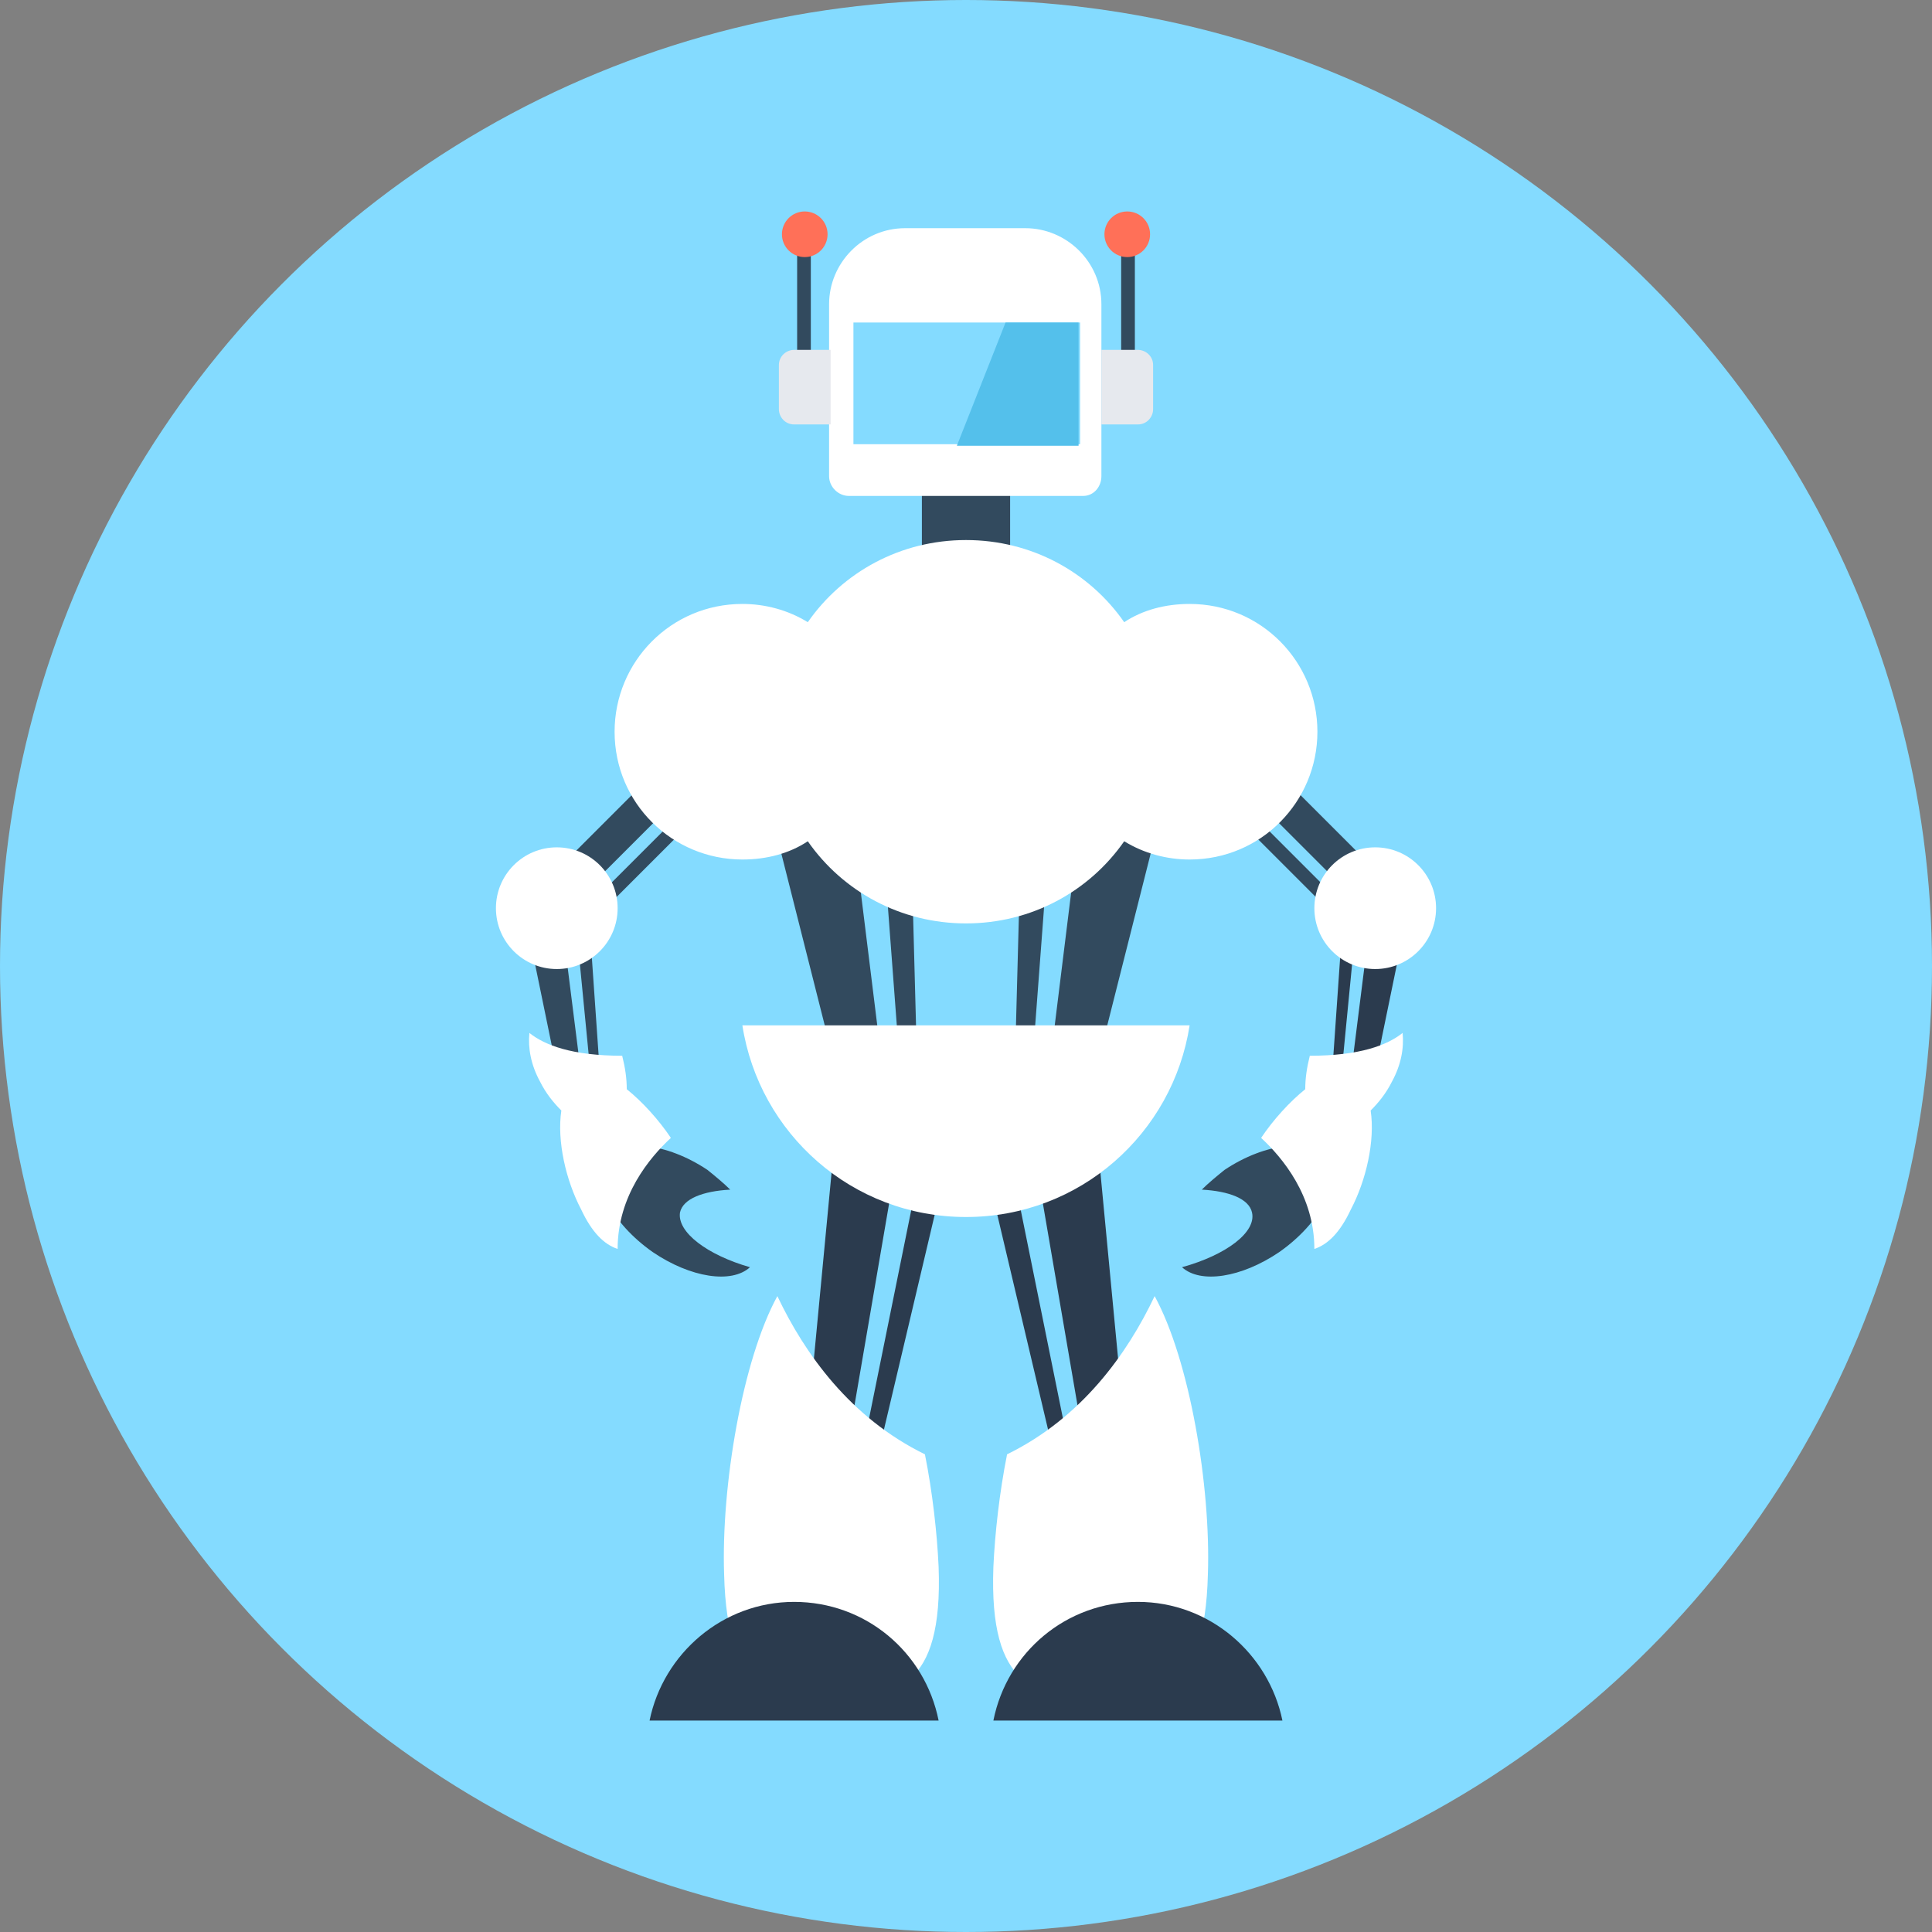 <?xml version="1.0" encoding="iso-8859-1"?>
<!-- Generator: Adobe Illustrator 19.0.0, SVG Export Plug-In . SVG Version: 6.00 Build 0)  -->
<svg xmlns="http://www.w3.org/2000/svg" xmlns:xlink="http://www.w3.org/1999/xlink" version="1.1" id="Layer_1" x="0px" y="0px" viewBox="0 0 508 508" style="enable-background:new 0 0 508 508;" xml:space="preserve">
<rect x="0" y="0" width="508" height="508" fill="#808080" stroke="none"/>
<circle style="fill:#84DBFF;" cx="254" cy="254" r="254"/>
<g>
	<polygon style="fill:#324A5E;" points="287.2,285.2 275.6,283.6 284.8,209.2 305.6,212.4  "/>
	<polygon style="fill:#324A5E;" points="271.2,282.8 266.8,282.4 268.8,207.2 276.8,208.4  "/>
	<polygon style="fill:#324A5E;" points="220.8,285.2 232.4,283.6 223.2,209.2 202.4,212.4  "/>
	<polygon style="fill:#324A5E;" points="236.8,282.8 241.2,282.4 239.2,207.2 231.2,208.4  "/>
</g>
<g>
	<polygon style="fill:#2B3B4E;" points="297.6,395.2 288,396.8 271.6,301.2 288.4,298.4  "/>
	<polygon style="fill:#2B3B4E;" points="284.4,397.2 280.8,398 258.4,303.2 265.2,302.4  "/>
	<polygon style="fill:#2B3B4E;" points="210.4,395.2 220,396.8 236.4,301.2 219.6,298.4  "/>
	<polygon style="fill:#2B3B4E;" points="223.6,397.2 227.2,398 249.6,303.2 242.8,302.4  "/>
</g>
<g>
	
		<rect x="334.705" y="177.001" transform="matrix(-0.707 0.707 -0.707 -0.707 729.844 123.691)" style="fill:#324A5E;" width="9.2" height="71.999"/>
	
		<rect x="330.776" y="183.981" transform="matrix(-0.707 0.707 -0.707 -0.707 723.292 140.364)" style="fill:#324A5E;" width="3.6" height="71.999"/>
</g>
<g>
	<polygon style="fill:#2B3B4E;" points="358,298.8 353.2,298.4 360.4,241.2 369.6,242.4  "/>
	<polygon style="fill:#2B3B4E;" points="351.2,298 349.2,297.6 353.2,240 356.8,240.4  "/>
</g>
<circle style="fill:#FFFFFF;" cx="361.6" cy="238.8" r="16"/>
<path style="fill:#324A5E;" d="M336.4,329.2c-10,6.8-20.8,8.4-25.6,4c11.6-3.2,19.6-9.2,18.4-14.4c-0.8-3.6-6-5.6-13.2-6  c1.6-1.6,4-3.6,6-5.2c10.8-7.2,22.8-8.4,26.8-2.8C352.8,310.8,347.2,321.6,336.4,329.2z"/>
<path style="fill:#FFFFFF;" d="M355.2,318c-2.8,6-6,9.2-9.6,10.4c0-14-8.4-24-14-29.2c3.2-4.8,7.6-9.6,11.6-12.8  c0-2.8,0.4-5.6,1.2-8.8c13.2,0,20.4-2.8,24.4-6c0.4,4-0.4,8.4-2.8,12.8c-1.6,3.2-3.6,5.6-5.6,7.6C361.6,300,359.2,310.4,355.2,318z"/>
<g>
	
		<rect x="163.793" y="177.327" transform="matrix(0.707 0.707 -0.707 0.707 200.166 -56.59)" style="fill:#324A5E;" width="9.2" height="71.999"/>
	
		<rect x="173.605" y="184.065" transform="matrix(0.707 0.707 -0.707 0.707 206.984 -59.575)" style="fill:#324A5E;" width="3.6" height="71.999"/>
	<polygon style="fill:#324A5E;" points="150,298.8 154.8,298.4 147.6,241.2 138.4,242.4  "/>
	<polygon style="fill:#324A5E;" points="156.8,298 158.8,297.6 154.8,240 151.2,240.4  "/>
</g>
<circle style="fill:#FFFFFF;" cx="146.4" cy="238.8" r="16"/>
<path style="fill:#324A5E;" d="M171.6,329.2c10,6.8,20.8,8.4,25.6,4C186,330,178,324,178.8,318.8c0.8-3.6,6-5.6,13.2-6  c-1.6-1.6-4-3.6-6-5.2c-10.8-7.2-22.8-8.4-26.8-2.8C155.2,310.8,160.8,321.6,171.6,329.2z"/>
<g>
	<path style="fill:#FFFFFF;" d="M152.8,318c2.8,6,6,9.2,9.6,10.4c0-14,8.4-24,14-29.2c-3.2-4.8-7.6-9.6-11.6-12.8   c0-2.8-0.4-5.6-1.2-8.8c-13.2,0-20.4-2.8-24.4-6c-0.4,4,0.4,8.4,2.8,12.8c1.6,3.2,3.6,5.6,5.6,7.6C146.4,300,148.8,310.4,152.8,318   z"/>
	<path style="fill:#FFFFFF;" d="M317.6,414c-0.8,32-13.6,33.2-29.2,32.4c-15.6-0.4-28.4-2-27.2-34.4c0.4-8.8,1.6-19.6,3.6-29.6   c19.6-9.6,31.6-26.4,38.8-41.6C312.8,357.6,318.4,390.8,317.6,414z"/>
</g>
<path style="fill:#2B3B4E;" d="M337.2,452.4c-3.6-17.6-19.2-31.2-38-31.2s-34.4,13.2-38,31.2H337.2z"/>
<path style="fill:#FFFFFF;" d="M190.4,414c0.8,32,13.6,33.2,29.2,32.4c15.6-0.4,28.4-2,27.2-34.4c-0.4-8.8-1.6-19.6-3.6-29.6  c-19.6-9.6-31.6-26.4-38.8-41.6C195.2,357.6,189.6,390.8,190.4,414z"/>
<path style="fill:#2B3B4E;" d="M170.8,452.4c3.6-17.6,19.2-31.2,38-31.2s34.4,13.2,38,31.2H170.8z"/>
<rect x="242.4" y="122" style="fill:#324A5E;" width="23.2" height="30.4"/>
<g>
	<path style="fill:#FFFFFF;" d="M312.8,158.8c-6.4,0-12.4,1.6-17.2,4.8c-9.2-13.2-24.4-21.6-41.6-21.6s-32.4,8.4-41.6,21.6   c-5.2-3.2-11.2-4.8-17.2-4.8c-18.8,0-33.6,15.2-33.6,33.6c0,18.8,15.2,33.6,33.6,33.6c6.4,0,12.4-1.6,17.2-4.8   c9.2,13.2,24.4,21.6,41.6,21.6s32.4-8.4,41.6-21.6c5.2,3.2,11.2,4.8,17.2,4.8c18.8,0,33.6-15.2,33.6-33.6   C346.4,174,331.6,158.8,312.8,158.8z"/>
	<path style="fill:#FFFFFF;" d="M284.8,130.4h-61.6c-2.8,0-5.2-2.4-5.2-5.2V80c0-10.8,8.8-20,20-20h31.6c10.8,0,20,8.8,20,20v45.2   C289.6,128,287.6,130.4,284.8,130.4z"/>
</g>
<rect x="224.4" y="84.8" style="fill:#84DBFF;" width="59.6" height="32"/>
<polygon style="fill:#54C0EB;" points="264.4,84.8 251.6,117.2 283.6,117.2 283.6,84.8 "/>
<rect x="294.8" y="61.6" style="fill:#324A5E;" width="3.6" height="39.6"/>
<path style="fill:#E6E9EE;" d="M289.6,111.6h9.6c2.4,0,4-2,4-4V96c0-2.4-2-4-4-4h-9.6V111.6z"/>
<circle style="fill:#FF7058;" cx="296.4" cy="61.6" r="6"/>
<rect x="209.6" y="61.6" style="fill:#324A5E;" width="3.6" height="39.6"/>
<path style="fill:#E6E9EE;" d="M218.4,111.6h-9.6c-2.4,0-4-2-4-4V96c0-2.4,2-4,4-4h9.6V111.6z"/>
<circle style="fill:#FF7058;" cx="211.6" cy="61.6" r="6"/>
<path style="fill:#FFFFFF;" d="M195.2,269.6C199.6,298,224,320,254,320s54.4-22,58.8-50.4H195.2z"/>
<g>
</g>
<g>
</g>
<g>
</g>
<g>
</g>
<g>
</g>
<g>
</g>
<g>
</g>
<g>
</g>
<g>
</g>
<g>
</g>
<g>
</g>
<g>
</g>
<g>
</g>
<g>
</g>
<g>
</g>
</svg>
